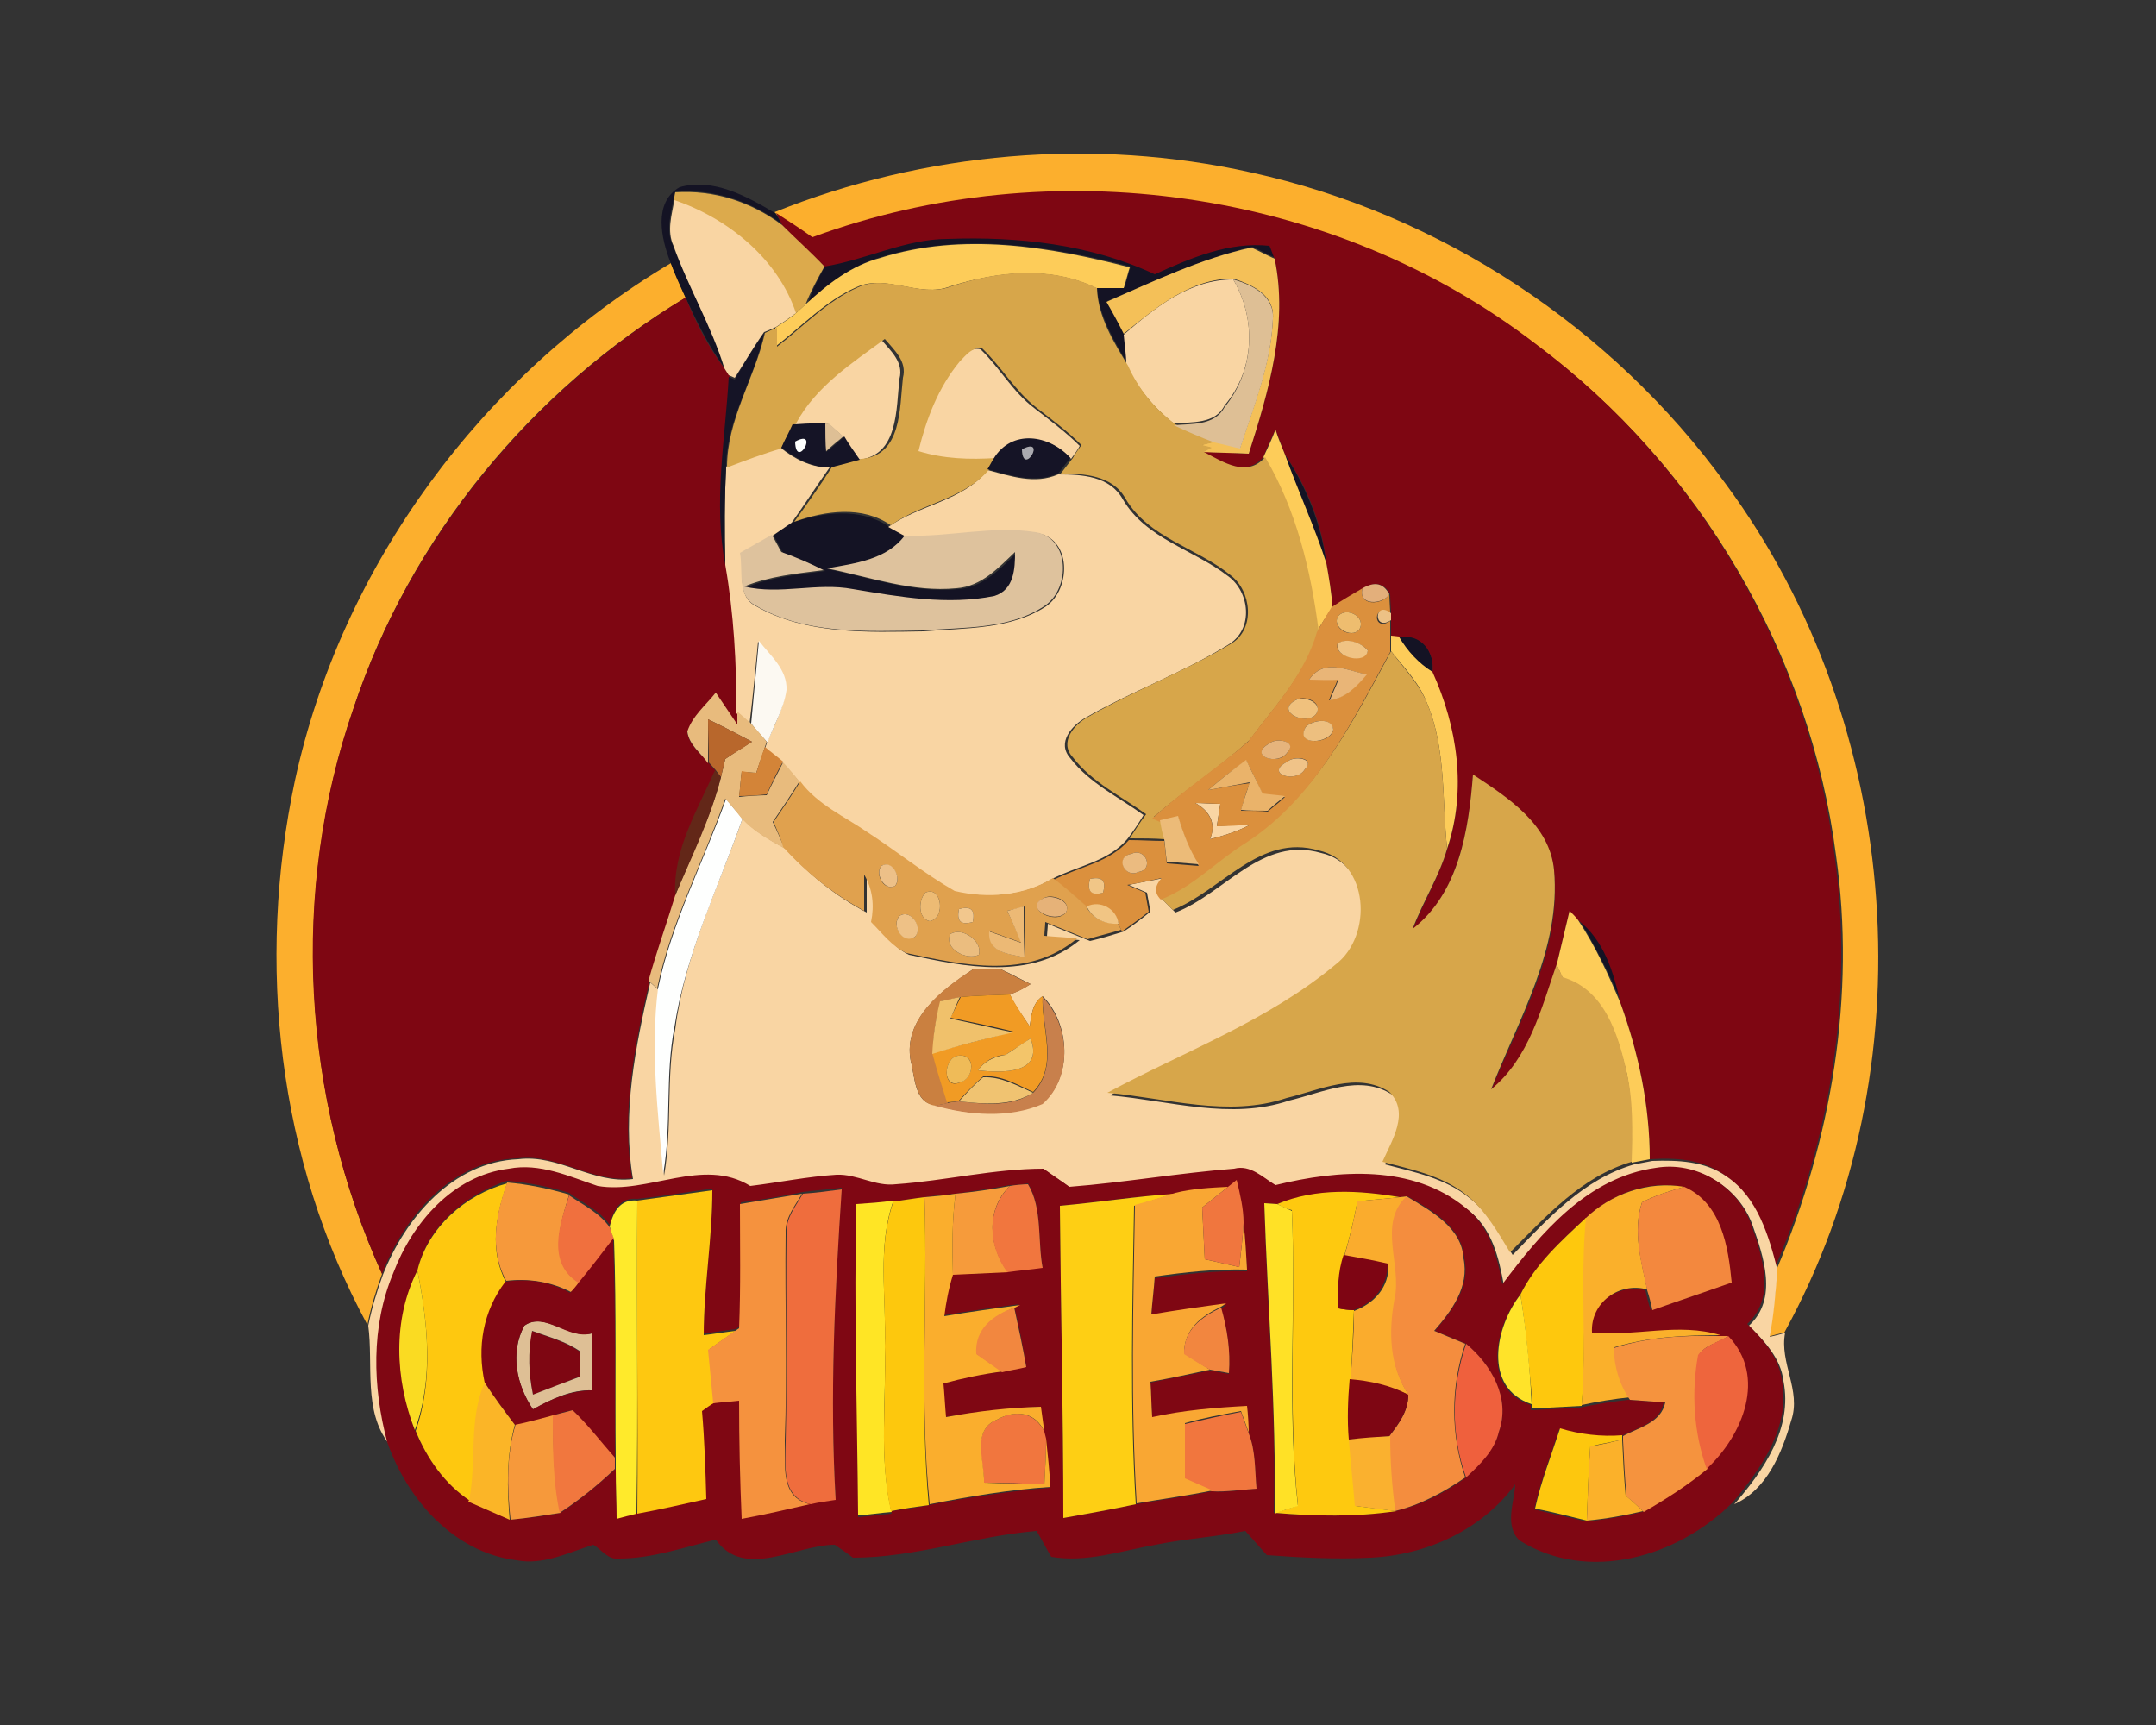 <?xml version="1.0" encoding="utf-8"?>
<!-- Generator: Adobe Illustrator 26.0.3, SVG Export Plug-In . SVG Version: 6.00 Build 0)  -->
<svg version="1.1" id="Layer_1" xmlns="http://www.w3.org/2000/svg" xmlns:xlink="http://www.w3.org/1999/xlink" x="0px" y="0px"
	 viewBox="0 0 250 200" style="enable-background:new 0 0 250 200;" xml:space="preserve">
<rect x="0" y="0" width="250" height="200" fill="#333333" stroke="none"/>
<style type="text/css">
	.st0{fill:#FCAF2D;}
	.st1{fill:#141324;}
	.st2{fill:#7E0612;}
	.st3{fill:#DCAA4C;}
	.st4{fill:#F9D5A3;}
	.st5{fill:#FDCC59;}
	.st6{fill:#F4C058;}
	.st7{fill:#D7A64A;}
	.st8{fill:#DEBF95;}
	.st9{fill:#151426;}
	.st10{fill:#FEFFFE;}
	.st11{fill:#AAAAB0;}
	.st12{fill:#DEC29D;}
	.st13{fill:#DB903D;}
	.st14{fill:#E3AF7B;}
	.st15{fill:#EEBD6F;}
	.st16{fill:#EDC185;}
	.st17{fill:#F0C383;}
	.st18{fill:#FCF9F2;}
	.st19{fill:#E9B577;}
	.st20{fill:#E8BB7D;}
	.st21{fill:#F0C17D;}
	.st22{fill:#B8672C;}
	.st23{fill:#EDBF7F;}
	.st24{fill:#E6B47C;}
	.st25{fill:#D38438;}
	.st26{fill:#EAB36A;}
	.st27{fill:#F0C388;}
	.st28{fill:#632718;}
	.st29{fill:#E0A14E;}
	.st30{fill:#ECBB78;}
	.st31{fill:#EBBB80;}
	.st32{fill:#EDC088;}
	.st33{fill:#F1C687;}
	.st34{fill:#EDBB74;}
	.st35{fill:#E6B278;}
	.st36{fill:#F2C78D;}
	.st37{fill:#ECB975;}
	.st38{fill:#F1C584;}
	.st39{fill:#EEC186;}
	.st40{fill:#EBBD7F;}
	.st41{fill:#CA8040;}
	.st42{fill:#F19B24;}
	.st43{fill:#F0C16B;}
	.st44{fill:#C8804C;}
	.st45{fill:#F3C56A;}
	.st46{fill:#EFBB58;}
	.st47{fill:#F0C371;}
	.st48{fill:#7F0713;}
	.st49{fill:#FAB02B;}
	.st50{fill:#FEC80F;}
	.st51{fill:#F6993B;}
	.st52{fill:#FEC810;}
	.st53{fill:#EF6D3D;}
	.st54{fill:#F69B3B;}
	.st55{fill:#F1763E;}
	.st56{fill:#FECF14;}
	.st57{fill:#F9A733;}
	.st58{fill:#F0763E;}
	.st59{fill:#FEC90F;}
	.st60{fill:#F3883E;}
	.st61{fill:#F0703E;}
	.st62{fill:#F5923E;}
	.st63{fill:#FFE525;}
	.st64{fill:#FDC80D;}
	.st65{fill:#FAAE2D;}
	.st66{fill:#FAAC2D;}
	.st67{fill:#F48D3E;}
	.st68{fill:#FFEA2B;}
	.st69{fill:#FFE126;}
	.st70{fill:#FEC80D;}
	.st71{fill:#7F0613;}
	.st72{fill:#7E0513;}
	.st73{fill:#FADB22;}
	.st74{fill:#FFE329;}
	.st75{fill:#F2873F;}
	.st76{fill:#F2863F;}
	.st77{fill:#F5933E;}
	.st78{fill:#EE653D;}
	.st79{fill:#EF603D;}
	.st80{fill:#7E0613;}
	.st81{fill:#FBB527;}
	.st82{fill:#F1773E;}
	.st83{fill:#FDC70E;}
	.st84{fill:#FAB12F;}
	.st85{fill:#FBB12A;}
</style>
<g id="_x23_fcaf2dff">
	<path class="st0" d="M89.8,24.6c17.4-7,37-8.7,55.3-4.6c21.9,4.8,41.8,17.9,55,36.1c20.7,28,23.6,67.9,6.8,98.4
		c-0.4,0.1-1.4,0.3-1.8,0.5c0.5-2.6,0.8-5.2,0.9-7.8c6.4-15.1,9.2-31.8,6.9-48c-3-23.3-15.8-45.1-34.6-59.1
		c-23.5-18-56.2-22.6-83.9-12.4c-1.4-0.9-2.8-1.8-4.2-2.7L89.8,24.6z"/>
	<path class="st0" d="M34.2,90.5c5.4-24.9,21.7-47,43.6-60c0.5,1.3,1.1,2.6,1.7,4C61.7,45.2,47.6,62.2,41,82.1
		c-7.3,21.2-6,45.1,3.3,65.6c-0.7,1.9-1.3,3.9-1.7,5.9C32.2,134.4,29.7,111.6,34.2,90.5z"/>
</g>
<g id="_x23_141324ff">
	<path class="st1" d="M78.8,21.7c3.8-1.1,7.7,1,10.9,2.9l0.2,0.1l0.8,1.3c-3.6-2.7-7.9-4.1-12.4-3.8l-0.2,0.9
		c-0.3,1.7-0.9,3.6-0.1,5.3c1.8,4.8,4.4,9.2,5.9,14.1c-1.8-2.5-3.2-5.4-4.5-8.2c-0.6-1.3-1.2-2.6-1.7-4
		C76.7,27.7,75.7,23.5,78.8,21.7z"/>
	<path class="st1" d="M95.7,30.8c4.8-0.9,9.3-3.2,14.3-3.2c8.2-0.3,16.6,0.7,24,4.1c4.2-1.9,8.6-3.8,13.3-3.3
		c0.2,0.4,0.4,1.1,0.6,1.5c-0.9-0.4-1.8-0.9-2.7-1.3c-5.9,1.4-11.3,4-16.8,6.3c0.7,1.3,1.4,2.5,2,3.9c0.1,1.2,0.3,2.3,0.4,3.5
		c-1.6-2.8-3.4-5.7-3.6-9c0.8,0,2.4,0,3.2,0c0.2-0.6,0.5-1.8,0.7-2.4c-9.4-2.4-19.5-4-28.9-1.1c-3.3,0.9-6.1,3-8.5,5.4
		C94.1,33.7,94.9,32.3,95.7,30.8z"/>
	<path class="st1" d="M149,52.7c2.5,3.8,4.2,8.1,4.8,12.6C152.4,61,150.5,56.9,149,52.7z"/>
	<path class="st1" d="M91.8,60.6c3.6-1.2,7.8-1.8,11.2,0.4l2,1.1c-2.2,2.7-5.8,3.2-8.9,3.9c4.9,1,9.9,2.8,15,2.3
		c2.9-0.2,4.8-2.3,6.8-4.2c-0.1,1.9-0.2,4.5-2.4,5.1c-5.4,1.1-11,0.1-16.4-0.8c-4.2-0.8-8.4,0.7-12.6-0.3c2.9-1.2,6.1-1.5,9.2-1.9
		c-1.6-0.8-3.2-1.5-4.9-2.1c-0.3-0.5-0.8-1.5-1.1-2C90.3,61.6,91,61.1,91.8,60.6z"/>
	<path class="st1" d="M162.2,73.8c2.6-0.4,4.2,1.7,3.9,4.1C164.5,76.9,163.1,75.5,162.2,73.8z"/>
	<path class="st1" d="M183.1,106.6c3,2.3,4.1,6.1,4.9,9.6C186.6,112.9,185,109.7,183.1,106.6z"/>
</g>
<g id="_x23_7e0612ff">
	<path class="st2" d="M94.2,27.5c27.7-10.2,60.4-5.7,83.9,12.4c18.8,14,31.6,35.8,34.6,59.1c2.3,16.3-0.4,33-6.9,48
		c-1.1-4-2.3-8.4-5.9-10.8c-2.5-1.8-5.6-2-8.6-1.8c0-6.2-1.3-12.3-3.4-18.1c-0.8-3.6-1.9-7.3-4.9-9.6c-0.3-0.3-0.8-0.8-1-1.1
		c-0.5,2.1-1,4.2-1.5,6.3c-1.7,5.2-3.2,10.9-7.6,14.5c3.3-8.1,8.2-16.2,7.3-25.4c-0.5-5.3-5.3-8.5-9.4-11.1
		c-0.5,6.4-1.7,13.7-7,17.9c1.2-3.1,3-6,4-9.3c2.3-6.8,1.1-14.1-1.7-20.5c0.3-2.4-1.3-4.6-3.9-4.1l-0.9-0.1c0-0.5,0-1.3,0-1.8l0-0.8
		c0-0.6-0.1-1.7-0.1-2.3c-0.7-1.3-1.8-1.5-3.1-0.7c-1.2,0.7-2.4,1.4-3.6,2.2c-0.1-1.7-0.4-3.4-0.7-5.1c-0.5-4.5-2.2-8.8-4.8-12.6
		c-0.4-1-0.7-1.9-1.1-2.9c-0.5,1.1-1,2.1-1.4,3.2c-2.1,2.4-4.8,0.6-7.1-0.6c1.8,0,3.6,0.1,5.4,0.2c2.3-7.2,4.6-15,3-22.6
		c-0.2-0.4-0.4-1.1-0.6-1.5c-4.7-0.5-9.1,1.4-13.3,3.3c-7.5-3.5-15.9-4.4-24-4.1c-4.9,0-9.4,2.4-14.3,3.2c-1.6-1.6-3.3-3.1-4.9-4.8
		L90,24.7C91.4,25.6,92.8,26.5,94.2,27.5z"/>
	<path class="st2" d="M41,82.1c6.6-19.8,20.7-36.8,38.5-47.6c1.2,2.9,2.6,5.7,4.5,8.2l0.6,0.9c-0.4,7.3-1.8,14.6-0.4,21.8
		c1,5.7,1.4,11.4,1.3,17.2l0,1.5c-0.8-1.2-1.7-2.5-2.5-3.7c-1.1,1.5-2.7,2.7-3.3,4.5c0.2,1.5,1.6,2.5,2.5,3.6
		c0.2,0.2,0.6,0.7,0.8,0.9c-2,4.6-4.9,9.2-4.6,14.5c-1,3.3-2.2,6.5-3.1,9.9c-1.7,7.4-3.3,15.2-2,22.8c-4.7,0.6-8.6-2.9-13.3-2.3
		c-7.6,0.2-13.2,6.8-15.7,13.4C35,127.2,33.6,103.3,41,82.1z"/>
	<path class="st2" d="M61.8,161.7c-0.5-2.4-0.6-4.9-0.2-7.4c1.9,0.7,3.9,1.2,5.6,2.4c0,0.7,0,2.2,0,2.9
		C65.5,160.3,63.7,161,61.8,161.7z"/>
</g>
<g id="_x23_dcaa4cff">
	<path class="st3" d="M78.3,22.3c4.5-0.3,8.8,1.1,12.4,3.8c1.6,1.6,3.3,3.1,4.9,4.8c-0.8,1.4-1.6,2.9-2.2,4.4
		c-0.3,0.3-0.9,0.8-1.2,1.1c-2.1-6.3-7.9-11-14.1-13.1L78.3,22.3z"/>
</g>
<g id="_x23_f9d5a3ff">
	<path class="st4" d="M78.1,28.5c-0.8-1.7-0.2-3.6,0.1-5.3c6.2,2.1,12,6.8,14.1,13.1c-0.7,0.5-1.5,1.1-2.3,1.6
		c-0.4,0.2-1.1,0.5-1.4,0.6c-1.2,1.7-2.3,3.6-3.4,5.3l-0.7-0.3L84,42.7C82.5,37.8,79.8,33.3,78.1,28.5z"/>
	<path class="st4" d="M130.3,38.8c3.6-3.1,7.6-6.4,12.7-6.4c2.7,4.6,2.5,10.5-1,14.6c-1.1,2.2-3.8,1.9-5.9,2.1
		c-2.3-1.8-4.2-4.1-5.5-6.8C130.6,41.2,130.4,40,130.3,38.8z"/>
	<path class="st4" d="M91.9,49.2c2.3-4.3,6.5-7,10.3-9.8c1.1,1.3,2.6,2.6,2.1,4.5c-0.4,3.5-0.1,9-4.8,9.4c-0.4-0.7-1.3-2-1.8-2.7
		c-0.5-0.5-1.1-1-1.7-1.5c-0.6,0-1.7,0.1-2.2,0.1C93.4,49.2,92.4,49.2,91.9,49.2z"/>
	<path class="st4" d="M111.1,42c0.7-0.8,1.4-1.8,2.6-1.5c2.2,2.1,3.7,4.9,6.2,6.8c1.8,1.4,3.7,2.8,5.3,4.4c-0.2,0.4-0.7,1.1-1,1.5
		c-2.4-2.7-6.8-3.4-8.9,0.1c-3,0.2-6.1,0.1-9-0.8C107.2,48.6,108.5,44.9,111.1,42z"/>
	<path class="st4" d="M84.2,54.1c2.1-0.8,4.2-1.5,6.3-2.2c1.6,1.3,3.5,2.3,5.7,2.3c-1.5,2.1-2.9,4.3-4.4,6.4c-0.7,0.5-1.5,1-2.2,1.5
		c-1.2,0.8-2.5,1.4-3.7,2.1c0.4,2-0.5,5,1.8,6.1c5.8,3.3,12.9,3,19.4,2.9c4.8-0.4,10.1-0.2,14.2-2.9c2.9-2,3-7.9-1.1-8.5
		c-5.1-0.8-10.2,0.7-15.2,0.4l-2-1.1c3.6-2.6,8.7-3,11.5-6.6c2.7,0.7,5.5,1.7,8.2,0.5c2.8,0,6,0.2,7.5,2.9c2.7,4.6,8.2,5.8,12.2,8.9
		c2.5,1.8,3,6.1,0.1,7.9c-5.3,3.3-11.2,5.4-16.6,8.5c-1.6,0.9-3.4,2.9-1.8,4.7c2.2,2.9,5.6,4.5,8.5,6.6c-0.6,1-1.2,1.9-1.9,2.8
		c-2.2,2.6-5.8,3.1-8.7,4.6c-3.4,2.1-7.6,2.3-11.4,1.5c-3.6-1.9-6.7-4.6-10.1-6.8c-2.7-1.9-5.8-3.2-7.8-5.9
		c-0.6-0.8-1.3-1.5-1.9-2.2c-0.7-0.6-1.4-1.2-2.1-1.7l0.2-0.6c0.8-2,1.9-3.9,2.2-6.1c0.1-2.3-1.9-3.9-3.2-5.7
		c-0.3,3.2-0.6,6.4-1,9.6l-1.5-1.3c0-5.8-0.3-11.5-1.3-17.2C84,61.6,84,57.9,84.2,54.1z"/>
	<path class="st4" d="M138.6,93.1c0.7,0,2.2,0.1,2.9,0.1c-0.1,0.6-0.3,1.9-0.4,2.6c1-0.1,2.9-0.2,3.9-0.2c-1.5,0.8-3.1,1.3-4.7,1.7
		C141.1,95.4,140.2,94,138.6,93.1z"/>
	<path class="st4" d="M86.1,94.9c1.4,1.5,3.2,2.5,5,3.5c2.7,3,5.8,5.5,9.4,7.4c0-1,0-3.1,0-4.2c1,1.7,1.2,3.6,0.8,5.5
		c1.3,1.2,2.4,2.8,4.1,3.6c6.5,1.4,14.1,3,19.8-1.7c-1-0.1-2.9-0.2-3.8-0.3c0-0.4,0.1-1.2,0.1-1.6c1.6,0.7,3.2,1.3,4.9,2
		c1.3-0.3,2.6-0.7,3.9-1.1c1.1-0.7,2.1-1.5,3.1-2.3c-0.1-0.6-0.3-1.7-0.4-2.2c-0.5-0.2-1.6-0.7-2.1-0.9c1.3-0.3,2.7-0.5,4-0.8
		c-0.8,0.9-0.8,1.7-0.1,2.5c0.4,0.4,1.1,1.1,1.5,1.5c5.7-2.2,10-8.9,16.9-6.9c5.9,1.3,6.3,9.9,2,13.2c-7.8,6.6-17.6,10.1-26.5,14.9
		c6.9,0.6,14,2.9,20.8,0.6c3.8-0.9,8.2-3.1,11.9-0.7c2.4,2.4,0.2,5.6-0.8,8.1c3.4,0.9,7,1.6,9.8,3.9c2.2,1.7,3.5,4.2,5,6.6
		c4.1-4.2,8.2-8.8,14.1-10.5c0.5-0.1,1.6-0.3,2.1-0.4c2.9-0.1,6.1,0,8.6,1.8c3.6,2.4,4.9,6.9,5.9,10.8c-0.2,2.6-0.4,5.2-0.9,7.8
		c0.4-0.1,1.4-0.3,1.8-0.5c-0.7,3.5,1.9,6.7,0.7,10.2c-1.1,3.8-2.8,8-6.6,9.7c3.4-3.9,6.8-8.8,5.7-14.3c-0.3-2.6-2.2-4.6-4-6.4
		c3.4-3.1,1.7-8,0.4-11.7c-1.6-4.4-6.4-7.3-11-6.4c-7.9,1.1-13.3,7.6-17.8,13.5c-0.6-3.3-1.4-6.8-4.3-8.9c-6.2-5-14.8-4.4-22-2.6
		c-1.5-0.9-2.9-2.4-4.8-1.9c-6.4,0.6-12.7,1.6-19.1,2.1c-1-0.8-2-1.4-3-2.1c-5.8-0.1-11.4,1.3-17.1,1.8c-2.4,0.3-4.5-1.2-6.9-1.1
		c-3.4,0.2-6.7,0.9-10,1.3c-5.5-3.4-11.8,1-17.7,0c-3.3-1.1-6.7-2.7-10.3-2c-6.5,0.8-11.2,6.3-13.4,12.1c-2.6,6.2-2.4,13.2-0.7,19.6
		c-3-3.8-1.8-9.2-2.4-13.7c0.4-2,1-4,1.7-5.9c2.6-6.6,8.1-13.1,15.7-13.4c4.7-0.6,8.6,2.9,13.3,2.3c-1.3-7.6,0.3-15.4,2-22.8l1,0.9
		c-0.9,7.2,0,14.3,0.6,21.5c1-5.6,0.2-11.4,1.3-17C79.4,110.6,83.3,102.9,86.1,94.9 M105.6,123c0.5,1.8,0.4,4.9,2.8,5.1
		c4,1.2,8.6,1.5,12.5-0.2c3.5-3.1,3.2-9.2,0-12.4c-1.2,0.8-1.3,2.2-1.5,3.5c-0.8-1.2-1.7-2.4-2.3-3.7c0.8-0.3,1.6-0.7,2.4-1.2
		c-0.8-0.4-2.5-1.3-3.4-1.7c-0.8,0-2.5,0-3.3,0C109.2,114.8,104.7,118.2,105.6,123z"/>
</g>
<g id="_x23_fdcc59ff">
	<path class="st5" d="M102.1,29.9c9.5-3,19.6-1.3,28.9,1.1c-0.2,0.6-0.5,1.8-0.7,2.4c-0.8,0-2.4,0-3.2,0c-5.3-2.6-11.5-1.9-16.9-0.2
		c-3.6,1.4-7.4-1.5-10.9,0.1c-3.6,1.6-6.3,4.5-9.4,6.9c0-0.6,0-1.7,0-2.2c0.8-0.5,1.5-1,2.3-1.6c0.3-0.3,0.9-0.8,1.2-1.1
		C96,32.9,98.7,30.8,102.1,29.9z"/>
	<path class="st5" d="M146.5,53c0.5-1.1,1-2.1,1.4-3.2c0.3,1,0.7,1.9,1.1,2.9c1.5,4.2,3.4,8.3,4.8,12.6c0.3,1.7,0.6,3.4,0.7,5.1
		c-0.6,0.9-1.2,1.8-1.7,2.7C151.8,66.1,150.1,59.1,146.5,53z"/>
	<path class="st5" d="M161.3,73.7l0.9,0.1c1,1.7,2.3,3.1,3.9,4.1c2.9,6.4,4,13.7,1.7,20.5c-0.6-5.6-0.1-11.5-2.3-16.8
		c-0.9-2.4-2.7-4.2-4.2-6.1C161.3,75.1,161.3,74.2,161.3,73.7z"/>
	<path class="st5" d="M180.5,111.9c0.5-2.1,1-4.2,1.5-6.3c0.3,0.3,0.8,0.8,1,1.1c2,3,3.5,6.3,4.9,9.6c2.1,5.8,3.4,11.9,3.4,18.1
		c-0.5,0.1-1.6,0.3-2.1,0.4c0-3.5,0.1-7-0.6-10.5c-1.1-4.4-2.6-9.5-7.4-10.9C181,113,180.7,112.2,180.5,111.9z"/>
</g>
<g id="_x23_f4c058ff">
	<path class="st6" d="M128.3,35c5.5-2.4,10.9-5,16.8-6.3c0.9,0.4,1.8,0.9,2.7,1.3c1.6,7.6-0.7,15.4-3,22.6c-1.8-0.1-3.6-0.1-5.4-0.2
		l0.9-0.5c-0.3-0.1-0.9-0.2-1.1-0.3c0.4-0.1,1.2-0.3,1.6-0.4c1,0.2,2,0.5,3,0.7c1.6-4.9,3.6-9.8,3.8-15c0.2-2.7-2.4-3.9-4.6-4.6
		c-5,0-9,3.4-12.7,6.4C129.7,37.5,129,36.2,128.3,35z"/>
</g>
<g id="_x23_d7a64aff">
	<path class="st7" d="M110.3,33.2c5.4-1.8,11.6-2.4,16.9,0.2c0.1,3.3,1.9,6.2,3.6,9c1.2,2.7,3.1,5,5.5,6.8c1.5,0.7,3.1,1.4,4.7,2
		c-0.4,0.1-1.2,0.3-1.6,0.4c0.3,0.1,0.9,0.2,1.1,0.3l-0.9,0.5c2.3,1.2,5,3,7.1,0.6c3.6,6.1,5.3,13.1,6.2,20.1c-1.4,4.9-5,8.7-8,12.7
		c-3.5,3.2-7.5,5.8-11.1,8.9l0.9,0.4c0.1,0.6,0.3,1.7,0.4,2.2c-1.3-0.1-2.7-0.1-4.1-0.1c0.6-0.9,1.2-1.9,1.9-2.8
		c-2.9-2.1-6.3-3.7-8.5-6.6c-1.6-1.7,0.1-3.8,1.8-4.7c5.4-3.1,11.3-5.3,16.6-8.5c2.8-1.7,2.3-6.1-0.1-7.9c-3.9-3.2-9.5-4.3-12.2-8.9
		c-1.5-2.7-4.8-2.9-7.5-2.9c0.3-0.4,1-1.3,1.4-1.8c0.2-0.4,0.7-1.1,1-1.5c-1.6-1.6-3.5-3-5.3-4.4c-2.4-1.9-4-4.7-6.2-6.8
		c-1.2-0.2-1.9,0.8-2.6,1.5c-2.5,3-3.9,6.7-4.8,10.4c2.9,0.9,5.9,1,9,0.8c-0.2,0.3-0.5,0.9-0.7,1.2c-2.9,3.6-7.9,4-11.5,6.6
		c-3.3-2.3-7.6-1.7-11.2-0.4c1.5-2.1,3-4.2,4.4-6.4c1.1-0.3,2.2-0.6,3.4-0.9c4.7-0.4,4.4-5.9,4.8-9.4c0.5-1.9-1-3.2-2.1-4.5
		c-3.8,2.8-8,5.5-10.3,9.8C91.5,50.1,91,51,90.6,52c-2.1,0.6-4.2,1.4-6.3,2.2c0-5.6,3.2-10.3,4.4-15.6c0.4-0.2,1.1-0.5,1.4-0.6
		c0,0.6,0,1.7,0,2.2c3.1-2.4,5.8-5.3,9.4-6.9C102.9,31.7,106.7,34.6,110.3,33.2z"/>
	<path class="st7" d="M161.3,75.5c1.5,2,3.3,3.8,4.2,6.1c2.2,5.3,1.7,11.2,2.3,16.8c-0.9,3.2-2.8,6.1-4,9.3c5.4-4.2,6.5-11.5,7-17.9
		c4.1,2.7,8.9,5.8,9.4,11.1c0.8,9.1-4.1,17.2-7.3,25.4c4.4-3.6,5.8-9.3,7.6-14.5c0.2,0.4,0.5,1.1,0.7,1.5c4.8,1.4,6.4,6.5,7.4,10.9
		c0.8,3.4,0.7,7,0.6,10.5c-5.8,1.7-9.9,6.3-14.1,10.5c-1.4-2.3-2.8-4.8-5-6.6c-2.8-2.3-6.4-3-9.8-3.9c1.1-2.5,3.2-5.7,0.8-8.1
		c-3.7-2.4-8.1-0.2-11.9,0.7c-6.8,2.3-13.9,0-20.8-0.6c8.9-4.8,18.6-8.3,26.5-14.9c4.3-3.3,3.9-11.9-2-13.2
		c-6.8-2-11.2,4.6-16.9,6.9c-0.4-0.4-1.1-1.1-1.5-1.5c3.7-1.5,6.5-4.5,9.9-6.6C152.6,92.4,156.9,83.6,161.3,75.5z"/>
</g>
<g id="_x23_debf95ff">
	<path class="st8" d="M143,32.4c2.2,0.6,4.8,1.9,4.6,4.6c-0.2,5.2-2.2,10.1-3.8,15c-1-0.2-2-0.5-3-0.7c-1.6-0.6-3.2-1.3-4.7-2
		c2.1-0.2,4.7,0.1,5.9-2.1C145.5,42.9,145.7,37,143,32.4z"/>
	<path class="st8" d="M93.9,49.2c0.6,0,1.7-0.1,2.2-0.1c0.6,0.5,1.1,1,1.7,1.5c-0.5,0.4-1.6,1.3-2.1,1.8c0-0.8,0-2.4-0.1-3.3
		C95.2,49.1,94.3,49.2,93.9,49.2z"/>
	<path class="st8" d="M60.8,153.7c2.4-1.7,5.1,1.6,7.8,0.9c0,2.2,0,4.4,0.1,6.6c-2.5-0.1-4.7,1-6.9,2.2
		C59.9,160.6,59.1,156.9,60.8,153.7 M61.8,161.7c1.8-0.7,3.6-1.4,5.5-2.1c0-0.7,0-2.2,0-2.9c-1.7-1.2-3.7-1.7-5.6-2.4
		C61.2,156.8,61.3,159.3,61.8,161.7z"/>
</g>
<g id="_x23_151426ff">
	<path class="st9" d="M88.6,38.6c-1.1,5.3-4.4,10-4.4,15.6c-0.2,3.8-0.2,7.5-0.1,11.3c-1.4-7.3,0-14.6,0.4-21.8l0.7,0.3
		C86.3,42.1,87.4,40.3,88.6,38.6z"/>
	<path class="st9" d="M91.9,49.2c0.5,0,1.5-0.1,2-0.1c0.4,0,1.3,0,1.8,0c0,0.8,0,2.5,0.1,3.3c0.5-0.4,1.6-1.3,2.1-1.8
		c0.4,0.7,1.3,2,1.8,2.7c-1.1,0.3-2.2,0.6-3.4,0.9c-2.1,0-4-1-5.7-2.3C91,51,91.5,50.1,91.9,49.2 M92.2,51.2
		C92.3,54.6,95.1,49.6,92.2,51.2z"/>
	<path class="st9" d="M115.2,53.2c2.1-3.5,6.5-2.8,8.9-0.1c-0.3,0.4-1,1.3-1.4,1.8c-2.7,1.2-5.6,0.2-8.2-0.5
		C114.7,54.1,115,53.5,115.2,53.2 M118.5,52.1C118.6,55.4,121.5,50.5,118.5,52.1z"/>
</g>
<g id="_x23_fefffeff">
	<path class="st10" d="M92.2,51.2C95.1,49.6,92.3,54.6,92.2,51.2z"/>
	<path class="st10" d="M84.2,92.6c0.6,0.8,1.2,1.5,1.9,2.3c-2.8,8-6.6,15.7-7.9,24.2c-1.1,5.6-0.3,11.4-1.3,17
		c-0.6-7.1-1.5-14.3-0.6-21.5C77.9,106.9,81.6,99.9,84.2,92.6z"/>
</g>
<g id="_x23_aaaab0ff">
	<path class="st11" d="M118.5,52.1C121.5,50.5,118.6,55.4,118.5,52.1z"/>
</g>
<g id="_x23_dec29dff">
	<path class="st12" d="M104.9,62.1c5.1,0.2,10.2-1.2,15.2-0.4c4,0.7,4,6.5,1.1,8.5c-4.1,2.8-9.4,2.5-14.2,2.9
		c-6.5,0.1-13.6,0.5-19.4-2.9c-2.2-1.1-1.4-4.1-1.8-6.1c1.2-0.7,2.5-1.4,3.7-2.1c0.3,0.5,0.8,1.5,1.1,2c1.7,0.6,3.3,1.3,4.9,2.1
		c-3.1,0.4-6.3,0.7-9.2,1.9c4.2,1,8.4-0.5,12.6,0.3c5.4,0.9,11,1.9,16.4,0.8c2.3-0.7,2.4-3.2,2.4-5.1c-1.9,1.8-3.9,4-6.8,4.2
		c-5.1,0.5-10-1.3-15-2.3C99.2,65.3,102.8,64.9,104.9,62.1z"/>
</g>
<g id="_x23_db903dff">
	<path class="st13" d="M154.4,70.4c1.2-0.8,2.4-1.5,3.6-2.2c-0.6,2.1,2.3,2,3.1,0.7c0,0.6,0.1,1.7,0.1,2.3c-2-1.5-2.1,2.2,0,0.8
		c0,0.4,0,1.3,0,1.8c0,0.4,0,1.3,0,1.8c-4.4,8.1-8.7,16.9-16.7,22.1c-3.4,2.1-6.1,5.1-9.9,6.6c-0.8-0.8-0.7-1.6,0.1-2.5
		c-1.3,0.3-2.7,0.6-4,0.8c0.5,0.2,1.6,0.7,2.1,0.9c0.1,0.6,0.3,1.7,0.4,2.2c-1,0.8-2,1.5-3.1,2.3l-0.4-0.8c-0.3-1.8-2.1-2.8-3.7-2
		c-1.2-1.2-2.5-2.2-3.8-3.2c2.9-1.5,6.5-2,8.7-4.6c1.4,0,2.7,0.1,4.1,0.1c0.1,0.6,0.2,1.9,0.3,2.6c1.2,0.1,2.5,0.2,3.7,0.3
		c-1.1-1.7-1.8-3.7-2.4-5.6c-0.5,0.1-1.6,0.4-2.1,0.5l-0.9-0.4c3.5-3.2,7.5-5.8,11.1-8.9c3-4,6.6-7.8,8-12.7
		C153.3,72.2,153.9,71.2,154.4,70.4 M155.2,71.4c-0.9,1.4,1.5,2.7,2.4,1.6C158.5,71.6,156.2,70.3,155.2,71.4 M155.1,74.6
		c-0.5,1.6,3.3,2.4,3.5,0.8C157.8,74.5,156.2,74,155.1,74.6 M151.8,78.8c0.8,0,2.5,0,3.3,0c-0.2,0.6-0.8,1.8-1,2.4
		c1.9-0.3,3.2-1.7,4.3-3C156.1,77.7,153.5,76.3,151.8,78.8 M150.2,81.2c-2.4,1.3,1.3,3,2.4,1.6C153.5,81.4,151.2,80.5,150.2,81.2
		 M151.4,84.3c-1.2,2.2,2.9,2,3.2,0.3C154.4,83.1,152.1,83.5,151.4,84.3 M147.2,86.2c-2.6,1.4,1.1,2.7,2.1,1
		C150.4,85.9,147.9,85.5,147.2,86.2 M140.1,91.6c1.6-0.3,3.2-0.6,4.8-0.8c-0.4,1.1-0.7,2.1-1,3.2c0.8,0,2.4,0,3.1,0.1
		c0.7-0.6,1.4-1.1,2-1.7c-0.7-0.1-2-0.2-2.6-0.3c-0.6-1.3-1.2-2.6-1.9-3.9C143,89.2,141.5,90.4,140.1,91.6 M149.3,88.3
		c-2.8,1.4,1,2.6,2,0.9C152.6,87.8,150,87.6,149.3,88.3 M138.6,93.1c1.6,0.9,2.5,2.4,1.7,4.2c1.6-0.4,3.2-0.9,4.7-1.7
		c-1,0.1-2.9,0.2-3.9,0.2c0.1-0.6,0.3-1.9,0.4-2.6C140.8,93.2,139.4,93.1,138.6,93.1 M131.2,99c-1.9,0.3-0.8,2.9,0.8,2.1
		C133.9,100.8,132.8,98.2,131.2,99 M126.4,101.9c-0.4,1.4,0.1,1.9,1.5,1.6C128.3,102.1,127.8,101.6,126.4,101.9z"/>
</g>
<g id="_x23_e3af7bff">
	<path class="st14" d="M158,68.2c1.4-0.8,2.4-0.6,3.1,0.7C160.4,70.1,157.4,70.3,158,68.2z"/>
</g>
<g id="_x23_eebd6fff">
	<path class="st15" d="M155.2,71.4c1-1.1,3.3,0.2,2.4,1.6C156.7,74.1,154.3,72.7,155.2,71.4z"/>
</g>
<g id="_x23_edc185ff">
	<path class="st16" d="M161.3,71.9c-2.1,1.4-2-2.4,0-0.8L161.3,71.9z"/>
</g>
<g id="_x23_f0c383ff">
	<path class="st17" d="M155.1,74.6c1.1-0.7,2.7-0.1,3.5,0.8C158.5,77.1,154.7,76.3,155.1,74.6z"/>
</g>
<g id="_x23_fcf9f2ff">
	<path class="st18" d="M88,74.3c1.3,1.7,3.3,3.3,3.2,5.7c-0.3,2.2-1.5,4.1-2.2,6.1c-0.6-0.7-1.3-1.4-1.9-2.2
		C87.4,80.7,87.7,77.5,88,74.3z"/>
</g>
<g id="_x23_e9b577ff">
	<path class="st19" d="M151.8,78.8c1.7-2.5,4.3-1.1,6.7-0.6c-1.2,1.4-2.4,2.7-4.3,3c0.2-0.6,0.8-1.8,1-2.4
		C154.3,78.9,152.6,78.8,151.8,78.8z"/>
</g>
<g id="_x23_e8bb7dff">
	<path class="st20" d="M79.7,84.8c0.6-1.8,2.1-3,3.3-4.5c0.8,1.2,1.7,2.5,2.5,3.7l0-1.5l1.5,1.3c0.6,0.7,1.3,1.4,1.9,2.2l-0.2,0.6
		c-0.3,1-0.7,2-1,3c-0.4,0-1.3-0.1-1.7-0.1c-0.1,0.7-0.2,2.2-0.3,2.9c0.8-0.1,2.4-0.2,3.2-0.2c0.6-1.3,1.3-2.6,1.9-3.8
		c0.7,0.7,1.3,1.5,1.9,2.2c-1,1.6-2,3.1-3.1,4.7c0.5,1,0.9,2,1.4,3.1c-1.8-1-3.6-2-5-3.5c-0.6-0.8-1.2-1.5-1.9-2.3
		c-2.6,7.4-6.3,14.3-7.9,22l-1-0.9c0.9-3.3,2.1-6.6,3.1-9.9c1.8-4.5,4.1-9,5.3-13.7c0.1-0.5,0.4-1.6,0.5-2.1c1-0.7,2-1.3,3.1-2
		c-1.7-0.9-3.4-1.8-5.1-2.6c0,1.7,0,3.4,0,5.1C81.3,87.3,79.9,86.4,79.7,84.8z"/>
</g>
<g id="_x23_f0c17dff">
	<path class="st21" d="M150.2,81.2c1-0.6,3.3,0.3,2.4,1.6C151.5,84.2,147.8,82.5,150.2,81.2z"/>
</g>
<g id="_x23_b8672cff">
	<path class="st22" d="M82.1,83.4c1.7,0.8,3.4,1.7,5.1,2.6c-1,0.7-2.1,1.3-3.1,2c-0.1,0.5-0.4,1.6-0.5,2.1L83,89.3
		c-0.2-0.2-0.6-0.7-0.8-0.9C82.2,86.8,82.1,85.1,82.1,83.4z"/>
</g>
<g id="_x23_edbf7fff">
	<path class="st23" d="M151.4,84.3c0.7-0.8,3.1-1.2,3.2,0.3C154.2,86.3,150.1,86.5,151.4,84.3z"/>
</g>
<g id="_x23_e6b47cff">
	<path class="st24" d="M147.2,86.2c0.7-0.7,3.3-0.3,2.1,1C148.2,88.9,144.6,87.6,147.2,86.2z"/>
</g>
<g id="_x23_d38438ff">
	<path class="st25" d="M87.7,89.6c0.3-1,0.6-2,1-3c0.7,0.6,1.4,1.1,2.1,1.7c-0.7,1.2-1.3,2.5-1.9,3.8c-0.8,0.1-2.4,0.2-3.2,0.2
		c0.1-0.7,0.2-2.2,0.3-2.9C86.5,89.5,87.3,89.6,87.7,89.6z"/>
</g>
<g id="_x23_eab36aff">
	<path class="st26" d="M140.1,91.6c1.4-1.2,2.9-2.4,4.4-3.5c0.6,1.3,1.3,2.6,1.9,3.9c0.7,0.1,2,0.2,2.6,0.3c-0.7,0.6-1.4,1.1-2,1.7
		c-0.8,0-2.4,0-3.1-0.1c0.3-1.1,0.7-2.1,1-3.2C143.3,91,141.7,91.3,140.1,91.6z"/>
</g>
<g id="_x23_f0c388ff">
	<path class="st27" d="M149.3,88.3c0.7-0.7,3.3-0.4,2,0.9C150.3,90.9,146.5,89.7,149.3,88.3z"/>
</g>
<g id="_x23_632718ff">
	<path class="st28" d="M78.3,103.8c-0.3-5.3,2.6-9.9,4.6-14.5l0.7,0.8C82.4,94.9,80.2,99.3,78.3,103.8z"/>
</g>
<g id="_x23_e0a14eff">
	<path class="st29" d="M89.7,95.3c1.1-1.6,2.1-3.1,3.1-4.7c2,2.7,5.2,4.1,7.8,5.9c3.4,2.2,6.6,4.8,10.1,6.8c3.8,0.9,8,0.6,11.4-1.5
		c1.3,1,2.6,2.1,3.8,3.2c0.7,1.4,2.2,2.2,3.7,2l0.4,0.8c-1.3,0.4-2.6,0.7-3.9,1.1c-1.6-0.7-3.2-1.3-4.9-2c0,0.4-0.1,1.2-0.1,1.6
		c1,0.1,2.9,0.2,3.8,0.3c-5.7,4.8-13.2,3.1-19.8,1.7c-1.7-0.8-2.8-2.3-4.1-3.6c0.4-1.9,0.2-3.8-0.8-5.5c0,1,0,3.1,0,4.2
		c-3.5-1.9-6.7-4.4-9.4-7.4C90.6,97.3,90.1,96.3,89.7,95.3 M102.2,100.4c-0.8,0.9,0.3,3,1.6,2.3C104.6,101.8,103.4,99.7,102.2,100.4
		 M107.3,103.5c-0.8,0.8-0.9,3,0.5,3.3C109.7,106.5,109.2,102.6,107.3,103.5 M121.1,104.1c-2.5,1.2,1.3,3.2,2.5,1.7
		C124.3,104.4,122,103.6,121.1,104.1 M111.2,105.4c-0.3,1.4,0.2,1.9,1.6,1.5C113.1,105.5,112.6,105,111.2,105.4 M116.8,105.6
		c0.6,1.2,1.1,2.5,1.7,3.7c-1.2-0.4-2.5-0.9-3.7-1.3c-0.3,2.5,2.3,2.6,4.1,3c0-2,0-3.9-0.1-5.9C118.2,105.3,117.3,105.5,116.8,105.6
		 M104.3,106.2c-1,1,0.4,3.3,1.8,2.4C107,107.6,105.6,105.3,104.3,106.2 M110.2,108.3c-0.8,1.7,1.9,3.1,3.3,2.4
		C114,109.2,111.6,107.4,110.2,108.3z"/>
</g>
<g id="_x23_ecbb78ff">
	<path class="st30" d="M134.5,95.1c0.5-0.1,1.6-0.4,2.1-0.5c0.6,2,1.3,3.9,2.4,5.6c-1.2-0.1-2.5-0.2-3.7-0.3
		c-0.1-0.6-0.2-1.9-0.3-2.6C134.8,96.8,134.6,95.7,134.5,95.1z"/>
</g>
<g id="_x23_ebbb80ff">
	<path class="st31" d="M131.2,99c1.6-0.8,2.7,1.8,0.8,2.1C130.4,101.9,129.2,99.3,131.2,99z"/>
</g>
<g id="_x23_edc088ff">
	<path class="st32" d="M102.2,100.4c1.2-0.8,2.4,1.3,1.6,2.3C102.6,103.4,101.4,101.3,102.2,100.4z"/>
</g>
<g id="_x23_f1c687ff">
	<path class="st33" d="M126.4,101.9c1.4-0.3,1.9,0.2,1.5,1.6C126.5,103.9,126,103.3,126.4,101.9z"/>
</g>
<g id="_x23_edbb74ff">
	<path class="st34" d="M107.3,103.5c1.9-0.9,2.4,3,0.5,3.3C106.4,106.5,106.5,104.3,107.3,103.5z"/>
</g>
<g id="_x23_e6b278ff">
	<path class="st35" d="M121.1,104.1c1-0.4,3.2,0.4,2.5,1.7C122.3,107.2,118.5,105.2,121.1,104.1z"/>
</g>
<g id="_x23_f2c78dff">
	<path class="st36" d="M111.2,105.4c1.4-0.4,1.9,0.1,1.6,1.5C111.4,107.3,110.9,106.8,111.2,105.4z"/>
</g>
<g id="_x23_ecb975ff">
	<path class="st37" d="M116.8,105.6c0.5-0.1,1.4-0.4,1.9-0.5c0,1.9,0,3.9,0.1,5.9c-1.8-0.4-4.3-0.5-4.1-3c1.2,0.4,2.5,0.9,3.7,1.3
		C117.9,108.1,117.4,106.9,116.8,105.6z"/>
</g>
<g id="_x23_f1c584ff">
	<path class="st38" d="M126,105.1c1.6-0.8,3.5,0.3,3.7,2C128.1,107.2,126.7,106.5,126,105.1z"/>
</g>
<g id="_x23_eec186ff">
	<path class="st39" d="M104.3,106.2c1.3-0.9,2.8,1.4,1.8,2.4C104.7,109.6,103.3,107.3,104.3,106.2z"/>
</g>
<g id="_x23_ebbd7fff">
	<path class="st40" d="M110.2,108.3c1.4-0.9,3.8,0.9,3.3,2.4C112.1,111.4,109.4,110,110.2,108.3z"/>
</g>
<g id="_x23_ca8040ff">
	<path class="st41" d="M105.6,123c-0.9-4.8,3.6-8.3,7.2-10.6c0.8,0,2.5,0,3.3,0c0.8,0.4,2.5,1.3,3.4,1.7c-0.7,0.5-1.5,0.9-2.4,1.2
		c-1.9,0.1-3.8,0.1-5.7,0.3c-0.6,0.1-1.7,0.4-2.3,0.5c-0.6,2-0.9,4-0.9,6.1c0.5,1.9,1.1,3.8,1.7,5.7c-0.3,0.1-1.1,0.2-1.4,0.3
		C106,127.9,106.1,124.8,105.6,123z"/>
</g>
<g id="_x23_f19b24ff">
	<path class="st42" d="M111.4,115.6c1.9-0.2,3.8-0.2,5.7-0.3c0.7,1.3,1.5,2.5,2.3,3.7c0.2-1.3,0.3-2.7,1.5-3.5
		c-0.2,3.7,1.9,8-1.1,11.1c-1.8-0.8-3.7-2-5.8-1.8c-1,0.9-1.9,1.8-2.8,2.8c-0.3,0.1-1,0.2-1.4,0.2c-0.6-1.9-1.2-3.8-1.7-5.7
		c3.1-0.9,6.3-1.7,9.4-2.5c-2.4-0.6-4.9-1.1-7.3-1.6C110.5,117.5,111.1,116.2,111.4,115.6 M116.6,122.3c-1.4,0.1-2.5,0.8-3.2,1.8
		c2.7,0.3,7.7,0.5,6.1-3.7C118.5,121.1,117.5,121.7,116.6,122.3 M111.1,122.4c-1.7,0.2-1.9,4,0.2,3.1
		C113,125,113.2,122.1,111.1,122.4z"/>
</g>
<g id="_x23_f0c16bff">
	<path class="st43" d="M109,116.1c0.6-0.1,1.7-0.4,2.3-0.5c-0.3,0.6-0.8,1.9-1.1,2.5c2.4,0.5,4.9,1.1,7.3,1.6
		c-3.2,0.7-6.3,1.5-9.4,2.5C108.2,120.1,108.5,118.1,109,116.1z"/>
</g>
<g id="_x23_c8804cff">
	<path class="st44" d="M120.9,115.6c3.2,3.3,3.5,9.3,0,12.4c-3.9,1.7-8.5,1.3-12.5,0.2c0.3-0.1,1.1-0.2,1.4-0.3
		c0.4-0.1,1.1-0.2,1.4-0.2c2.9,0.3,6,0.7,8.6-1C122.8,123.6,120.8,119.2,120.9,115.6z"/>
</g>
<g id="_x23_f3c56aff">
	<path class="st45" d="M116.6,122.3c1-0.6,1.9-1.3,2.9-1.9c1.6,4.2-3.4,4-6.1,3.7C114.1,123.1,115.2,122.5,116.6,122.3z"/>
</g>
<g id="_x23_efbb58ff">
	<path class="st46" d="M111.1,122.4c2.1-0.3,1.9,2.7,0.2,3.1C109.2,126.3,109.4,122.6,111.1,122.4z"/>
</g>
<g id="_x23_f0c371ff">
	<path class="st47" d="M111.2,127.7c0.9-1,1.8-2,2.8-2.8c2.1-0.1,4,1,5.8,1.8C117.2,128.3,114.1,128,111.2,127.7z"/>
</g>
<g id="_x23_7f0713ff">
	<path class="st48" d="M45.6,147.6c2.2-5.8,6.9-11.3,13.4-12.1c3.6-0.7,7,0.9,10.3,2c5.8,1,12.2-3.4,17.7,0c3.3-0.4,6.7-1.1,10-1.3
		c2.4-0.1,4.5,1.4,6.9,1.1c5.7-0.4,11.4-1.8,17.1-1.8c1,0.7,2,1.4,3,2.1c6.4-0.5,12.7-1.6,19.1-2.1c1.9-0.5,3.3,1,4.8,1.9
		c7.3-1.8,15.9-2.4,22,2.6c2.8,2.1,3.7,5.6,4.3,8.9c4.5-6,9.9-12.4,17.8-13.5c4.7-0.8,9.4,2.1,11,6.4c1.3,3.7,3,8.6-0.4,11.7
		c1.8,1.8,3.6,3.7,4,6.4c1.1,5.5-2.4,10.4-5.7,14.3c-6.3,6.3-16.7,9.4-24.7,4.4c-1.8-1.7-0.6-4.5-0.5-6.5
		c-3.9,5.3-10.3,8.2-16.8,8.5c-4,0.2-8,0-12-0.3c-0.8-0.9-1.7-1.9-2.5-2.8c-3.5,0.7-7,0.9-10.4,1.6c-4,0.7-8,2.1-12.1,1.4
		c-0.6-1-1.1-2-1.7-3c-7.2,0.6-14.1,3.1-21.3,3.1c-0.5-0.4-1.5-1.1-2.1-1.5c-4.5,0-10.5,4.1-13.8-0.6c-3.7,0.9-7.4,2.2-11.2,2.2
		c-1.3,0.2-2.1-1.1-3-1.6c-2.9,0.9-5.8,2.4-8.9,1.8c-7.3-0.9-12.7-7.1-15-13.7C43.2,160.8,43,153.8,45.6,147.6 M183.8,141.3
		c-2.9,2.6-5.8,5.4-7.6,8.9c-2.9,3.7-4.4,10.8,1.3,12.7l0,0.6c1.9-0.1,3.8-0.2,5.7-0.3c1.9-0.4,3.7-0.7,5.6-0.9
		c1.3,0.1,2.7,0.2,4.1,0.3c-0.4,2.4-3,2.9-4.9,3.9c-2.5,0.2-4.9-0.1-7.2-0.8c-1,3.1-2.2,6.1-2.9,9.3c2,0.5,4,0.9,6,1.4
		c2.2-0.2,4.4-0.6,6.5-1.1c2.6-1.4,5.1-3.1,7.4-5c4.2-3.8,7-10.7,2.5-15.4l-1,0c-4.9-1.5-9.9,0.2-14.9-0.3c-0.2-3.5,3.2-5.8,6.4-5
		c0.1,0.6,0.4,1.7,0.6,2.3c3.1-1,6.2-2.1,9.2-3.2c-0.4-4.1-1.2-9.2-5.5-11.1C191.1,136.8,186.9,138.4,183.8,141.3 M48.4,147.3
		c-2.8,5.8-2.5,12.7-0.3,18.5c1.4,3.2,3.4,6.2,6.3,8.1l0,0.2c1.6,0.7,3.2,1.3,4.8,2.1c1.9-0.2,3.9-0.4,5.8-0.8
		c2.3-1.5,4.4-3.3,6.4-5.1c0,1.9,0.1,3.8,0.1,5.7c0.8-0.2,1.6-0.4,2.3-0.6c2.7-0.5,5.4-1.1,8-1.7c-0.1-3.4-0.2-6.8-0.5-10.2
		c0.4-0.2,1.1-0.7,1.5-1c0.8-0.1,2.3-0.2,3-0.3c0,4.6,0,9.1,0.3,13.7c2.6-0.5,5.3-1.1,7.9-1.7c0.7-0.1,2.2-0.3,2.9-0.5
		c-0.7-12-0.1-24,0.7-36c-1.5,0.2-3,0.3-4.5,0.5c-2.4,0.5-4.8,0.9-7.2,1.2c0,4.8,0,9.5,0,14.3l-0.6,0.4c-0.9,0.1-2.8,0.4-3.7,0.5
		c0-5.6,1-11.2,1-16.8c-2.9,0.4-5.8,0.9-8.7,1.2c-2-0.2-2.8,1.3-3.2,3c-1.2-1.7-3.1-2.5-4.7-3.7c-2.3-0.7-4.7-1.2-7.2-1.4
		C53.9,138.5,49.5,142.3,48.4,147.3 M110.8,138.4c-1.2,0.1-2.4,0.2-3.6,0.4c-0.9,0.1-2.7,0.4-3.6,0.5c-1.4,0.1-2.9,0.2-4.3,0.4
		c-0.2,12.1,0.2,24.1,0.2,36.2c1.3-0.1,2.6-0.3,3.9-0.4l-0.1-0.3c1.5-0.2,2.9-0.4,4.4-0.7c4.6-0.9,9.3-1.6,14-2
		c-0.2-1.9-0.3-3.8-0.5-5.6L121,166c-0.1-0.7-0.3-2.1-0.4-2.9c-3.7,0.2-7.4,0.6-11,1.2c-0.1-1-0.2-2.9-0.3-3.9
		c2.3-0.7,4.6-1.1,6.9-1.4c0.7-0.1,2.1-0.4,2.8-0.6c-0.4-2.3-0.8-4.6-1.4-6.9l0.6-0.3c-2.9,0.4-5.9,0.8-8.8,1.3
		c0.2-1.6,0.5-3.2,1-4.8c2.1,0,4.2-0.1,6.4-0.3c1.3-0.2,2.7-0.3,4.1-0.5c-0.6-3.2,0-6.9-1.7-9.7c-0.5,0.1-1.6,0.2-2.1,0.2
		C115,137.8,112.9,138.1,110.8,138.4 M122.9,139.8c0.1,12.1,0.4,24.1,0.4,36.2c2.8-0.5,5.6-1,8.4-1.6c2.9-0.5,5.9-0.9,8.8-1.5
		c1.7,0.2,3.5-0.2,5.2-0.3c-0.2-2.1-0.1-4.4-0.9-6.4c-0.1-0.8-0.2-2.3-0.2-3.1c-3.7,0.2-7.4,0.6-11,1.3c-0.1-1.4-0.1-2.7-0.2-4.1
		c2.3-0.5,4.6-0.9,6.9-1.4c0.6,0.1,1.7,0.3,2.2,0.4c0.2-2.6-0.2-5.2-0.9-7.6l0.6-0.4c-2.9,0.4-5.8,0.8-8.7,1.3
		c0.1-1.5,0.3-2.9,0.4-4.4c3.6-0.5,7.1-0.9,10.7-0.8c-0.1-1.8-0.2-3.6-0.4-5.4c0-1.7-0.5-3.4-0.8-5l-1,0.8c-2.1,0.1-4.1,0.2-6.1,0.7
		C131.8,138.6,127.4,139.4,122.9,139.8 M148.1,139.6l-1.5-0.1c0.3,12,1.4,23.9,1.1,35.9c4.7,0.4,9.4,0.5,14.1-0.2
		c3-0.7,5.7-2.1,8.2-3.9c1.5-1.6,3.3-3.1,3.8-5.3c1.4-3.8-0.9-7.8-3.8-10.2c-1.2-0.5-2.4-1-3.6-1.5c2-2.4,4.1-5.1,3.4-8.4
		c-0.3-3.7-3.8-5.6-6.6-7.2l-0.9,0.1C157.6,138,152.6,137.8,148.1,139.6z"/>
</g>
<g id="_x23_fab02bff">
	<path class="st49" d="M183.8,141.3c3-2.9,7.3-4.4,11.5-3.7c-1.7,0.5-3.4,1-4.9,1.8c-1.1,3.3-0.1,6.8,0.6,10.1
		c-3.2-0.9-6.6,1.5-6.4,5c5,0.5,10-1.2,14.9,0.3c-4.2,0-8.3,0.2-12.3,1.4c0.1,2.1,0.6,4.1,1.8,5.8c-1.9,0.2-3.8,0.5-5.6,0.9
		C184,155.8,183.1,148.5,183.8,141.3z"/>
</g>
<g id="_x23_fec80fff">
	<path class="st50" d="M48.4,147.3c1.2-5,5.6-8.8,10.4-10.1c-1.3,3.7-2.1,7.8-0.1,11.5c-2.6,3.3-3.3,7.6-2.4,11.7
		c-1.9,4.3-0.9,9.1-1.8,13.6c-2.9-1.9-5-4.9-6.3-8.1C50.3,159.9,49.6,153.3,48.4,147.3z"/>
</g>
<g id="_x23_f6993bff">
	<path class="st51" d="M58.8,137.1c2.4,0.2,4.8,0.7,7.2,1.4c-1,3.3-2.6,8,1.2,10.2c-0.2,0.3-0.7,0.9-1,1.1c-2.3-1.2-4.9-1.6-7.5-1.3
		C56.7,144.9,57.5,140.8,58.8,137.1z"/>
	<path class="st51" d="M59.8,165.1c1.5-0.3,2.9-0.7,4.4-1.1c-0.1,3.8,0,7.6,0.8,11.4c-1.9,0.3-3.8,0.6-5.8,0.8
		C58.8,172.5,58.7,168.7,59.8,165.1z"/>
</g>
<g id="_x23_fec810ff">
	<path class="st52" d="M73.9,139.2c2.9-0.4,5.8-0.8,8.7-1.2c0,5.6-1,11.2-1,16.8c0.9-0.1,2.8-0.4,3.7-0.5c-1,0.7-2,1.4-3,2.1
		c0.2,2.1,0.4,4.1,0.6,6.2c-0.4,0.2-1.1,0.7-1.5,1c0.3,3.4,0.4,6.8,0.5,10.2c-2.7,0.6-5.3,1.2-8,1.7C74,163.4,73.8,151.3,73.9,139.2
		z"/>
</g>
<g id="_x23_ef6d3dff">
	<path class="st53" d="M93.1,138.4c1.5-0.1,3-0.3,4.5-0.5c-0.8,12-1.4,24-0.7,36c-0.7,0.1-2.1,0.3-2.9,0.5c-3.5-0.8-2.9-4.6-2.9-7.3
		c0.2-8,0-16.1,0.1-24.1C91.1,141.2,92.3,139.8,93.1,138.4z"/>
</g>
<g id="_x23_f69b3bff">
	<path class="st54" d="M110.8,138.4c2.1-0.2,4.2-0.5,6.3-0.9c-2.8,2.7-2.5,7-0.2,10c-2.1,0.1-4.2,0.2-6.4,0.3
		C110.4,144.6,110.4,141.5,110.8,138.4z"/>
</g>
<g id="_x23_f1763eff">
	<path class="st55" d="M117.1,137.5c0.5-0.1,1.6-0.2,2.1-0.2c1.7,2.8,1.1,6.6,1.7,9.7c-1.4,0.2-2.7,0.3-4.1,0.5
		C114.6,144.5,114.3,140.3,117.1,137.5z"/>
	<path class="st55" d="M115.6,164.6c2.1-1.2,4.4-0.9,5.5,1.4l0.2,0.8c0,1.8-0.1,3.5-0.2,5.3c-2.3-0.1-4.7-0.2-7-0.2
		C114.1,169.5,112.6,165.8,115.6,164.6z"/>
	<path class="st55" d="M137.4,165.1c2.2-0.5,4.3-1,6.5-1.4c0.2,0.6,0.7,1.9,0.9,2.5c0.8,2,0.7,4.2,0.9,6.4c-1.7,0.1-3.5,0.4-5.2,0.3
		c-1.1-0.5-2.1-0.9-3.2-1.4C137.4,169.4,137.4,167.2,137.4,165.1z"/>
</g>
<g id="_x23_fecf14ff">
	<path class="st56" d="M122.9,139.8c4.5-0.4,8.9-1.1,13.4-1.4c-1.6,0.4-3.2,1-4.8,1.4c-0.2,11.5-0.5,23.1,0.2,34.6
		c-2.8,0.6-5.6,1.1-8.4,1.6C123.3,163.9,123,151.8,122.9,139.8z"/>
</g>
<g id="_x23_f9a733ff">
	<path class="st57" d="M136.3,138.3c2-0.5,4.1-0.6,6.1-0.7c-1,0.8-2,1.6-3,2.4c0.1,2,0.2,4,0.3,6c1.3,0.3,2.7,0.6,4,0.9
		c0.2-1.7,0.4-3.4,0.5-5.1c0.2,1.8,0.3,3.6,0.4,5.4c-3.6-0.1-7.2,0.3-10.7,0.8c-0.1,1.5-0.3,3-0.4,4.4c2.9-0.5,5.8-0.9,8.7-1.3
		l-0.6,0.4c-2.3,1.1-4.3,2.6-4.3,5.4c1,0.6,2,1.3,3,1.9c-2.3,0.5-4.6,1-6.9,1.4c0.1,1.4,0.1,2.7,0.2,4.1c3.6-0.8,7.3-1.1,11-1.3
		c0.1,0.8,0.2,2.3,0.2,3.1c-0.2-0.6-0.7-1.9-0.9-2.5c-2.2,0.4-4.4,0.8-6.5,1.4c0,2.1,0,4.2,0,6.4c1.1,0.5,2.1,0.9,3.2,1.4
		c-2.9,0.6-5.9,1-8.8,1.5c-0.7-11.5-0.4-23.1-0.2-34.6C133.1,139.3,134.7,138.8,136.3,138.3z"/>
</g>
<g id="_x23_f0763eff">
	<path class="st58" d="M142.4,137.6l1-0.8c0.4,1.7,0.8,3.3,0.8,5c-0.1,1.7-0.3,3.4-0.5,5.1c-1.3-0.3-2.7-0.6-4-0.9
		c-0.1-2-0.2-4-0.3-6C140.4,139.2,141.4,138.4,142.4,137.6z"/>
</g>
<g id="_x23_fec90fff">
	<path class="st59" d="M148.1,139.6c4.5-1.9,9.5-1.6,14.2-0.8c-1.6,0.2-3.3,0.3-4.9,0.5c-0.4,2.1-0.9,4.2-1.5,6.2
		c-0.7,2-0.8,4.1-0.6,6.2c0.4,0.1,1.3,0.2,1.7,0.2c-0.1,2.7-0.2,5.3-0.4,8c-0.2,2.3-0.3,4.6-0.1,7c0.2,2.6,0.5,5.1,0.7,7.7
		c1.6,0.2,3.1,0.4,4.7,0.6c-4.7,0.7-9.4,0.6-14.1,0.2c0.7-0.2,2.1-0.6,2.7-0.9c-1.2-11.4-0.2-22.8-0.7-34.2
		C149.3,140.2,148.5,139.8,148.1,139.6z"/>
</g>
<g id="_x23_f3883eff">
	<path class="st60" d="M190.4,139.4c1.5-0.8,3.2-1.3,4.9-1.8c4.3,1.9,5.1,6.9,5.5,11.1c-3.1,1.1-6.1,2.1-9.2,3.2
		c-0.1-0.6-0.4-1.7-0.6-2.3C190.3,146.3,189.3,142.8,190.4,139.4z"/>
</g>
<g id="_x23_f0703eff">
	<path class="st61" d="M66,138.6c1.6,1.1,3.5,2,4.7,3.7c0.1,0.3,0.4,1,0.5,1.4c-1.3,1.7-2.6,3.5-4,5.1
		C63.3,146.5,64.9,141.9,66,138.6z"/>
</g>
<g id="_x23_f5923eff">
	<path class="st62" d="M85.8,139.6c2.4-0.4,4.8-0.8,7.2-1.2c-0.8,1.4-2,2.8-1.9,4.6c-0.1,8,0.2,16.1-0.1,24.1
		c0.1,2.7-0.6,6.5,2.9,7.3c-2.6,0.6-5.2,1.2-7.9,1.7c-0.2-4.6-0.3-9.1-0.3-13.7c-0.8,0.1-2.3,0.2-3,0.3c-0.2-2.1-0.4-4.2-0.6-6.2
		c1-0.7,2-1.4,3-2.1l0.6-0.4C85.9,149.1,85.8,144.4,85.8,139.6z"/>
</g>
<g id="_x23_ffe525ff">
	<path class="st63" d="M99.3,139.6c1.5-0.1,2.9-0.2,4.3-0.4c-1.9,5.4-0.8,11.1-1,16.7c0.2,6.4-0.7,12.8,0.7,19.1l0.1,0.3
		c-1.3,0.1-2.6,0.3-3.9,0.4C99.4,163.8,99,151.7,99.3,139.6z"/>
</g>
<g id="_x23_fdc80dff">
	<path class="st64" d="M103.6,139.3c0.9-0.1,2.7-0.4,3.6-0.5c0.4,11.9-0.6,23.8,0.5,35.7c-1.5,0.2-2.9,0.4-4.4,0.7
		c-1.4-6.3-0.5-12.8-0.7-19.1C102.8,150.4,101.7,144.7,103.6,139.3z"/>
</g>
<g id="_x23_faae2dff">
	<path class="st65" d="M107.2,138.8c1.2-0.1,2.4-0.2,3.6-0.4c-0.4,3.1-0.4,6.2-0.3,9.4c-0.5,1.6-0.8,3.2-1,4.8
		c2.9-0.5,5.9-0.9,8.8-1.3l-0.6,0.3c-2.4,0.9-4.6,2.5-4.4,5.4c1,0.7,2,1.4,3,2c-2.3,0.3-4.7,0.8-6.9,1.4c0.1,1,0.2,2.9,0.3,3.9
		c3.7-0.7,7.3-1.1,11-1.2c0.1,0.7,0.3,2.2,0.4,2.9c-1-2.3-3.4-2.6-5.5-1.4c-3,1.2-1.4,4.9-1.5,7.3c2.3,0.1,4.7,0.1,7,0.2
		c0.1-1.8,0.2-3.5,0.2-5.3c0.2,1.9,0.4,3.8,0.5,5.6c-4.7,0.3-9.4,1.1-14,2C106.6,162.6,107.6,150.6,107.2,138.8z"/>
</g>
<g id="_x23_faac2dff">
	<path class="st66" d="M157.4,139.3c1.6-0.2,3.3-0.3,4.9-0.5l0.9-0.1c-3.4,3.2-0.5,8-1.4,12c-0.7,3.8-0.6,7.8,1.6,11.1
		c-2.1-1.1-4.5-1.6-6.8-1.8c0.2-2.7,0.4-5.3,0.4-8c2.4-0.9,4.1-2.8,4-5.4c-1.7-0.3-3.4-0.7-5.1-1C156.5,143.5,157,141.4,157.4,139.3
		z"/>
</g>
<g id="_x23_f48d3eff">
	<path class="st67" d="M163.1,138.7c2.8,1.7,6.4,3.6,6.6,7.2c0.7,3.3-1.4,6.1-3.4,8.4c1.2,0.5,2.4,1,3.6,1.5c-1.7,5-1.7,10.5,0,15.5
		c-2.5,1.7-5.2,3.2-8.2,3.9c-0.4-2.9-0.6-5.8-0.6-8.7c1.1-1.4,2.2-2.9,2.2-4.8c-2.2-3.3-2.3-7.3-1.6-11.1
		C162.6,146.7,159.7,141.9,163.1,138.7z"/>
</g>
<g id="_x23_ffea2bff">
	<path class="st68" d="M70.7,142.2c0.4-1.7,1.2-3.2,3.2-3c-0.1,12.1,0.1,24.2-0.1,36.3c-0.8,0.2-1.6,0.4-2.3,0.6
		c0-1.9-0.1-3.8-0.1-5.7c0-0.3,0-1,0-1.3c-0.1-8.5,0.1-16.9-0.2-25.4C71,143.2,70.8,142.6,70.7,142.2z"/>
</g>
<g id="_x23_ffe126ff">
	<path class="st69" d="M146.6,139.5l1.5,0.1c0.4,0.2,1.3,0.6,1.7,0.8c0.5,11.4-0.6,22.8,0.7,34.2c-0.7,0.2-2,0.6-2.7,0.9
		C148,163.5,147,151.5,146.6,139.5z"/>
</g>
<g id="_x23_fec80dff">
	<path class="st70" d="M176.3,150.1c1.7-3.5,4.7-6.2,7.6-8.9c-0.7,7.2,0.1,14.5-0.5,21.8c-1.9,0.1-3.8,0.2-5.7,0.3l0-0.6
		C177.3,158.6,177,154.3,176.3,150.1z"/>
</g>
<g id="_x23_7f0613ff">
	<path class="st71" d="M67.1,148.7c1.4-1.7,2.7-3.4,4-5.1c0.3,8.5,0.2,16.9,0.2,25.4c-1.7-1.8-3.2-3.8-4.9-5.5
		c-0.8,0.1-1.6,0.4-2.3,0.6c-1.5,0.4-2.9,0.8-4.4,1.1c-1.2-1.6-2.4-3.2-3.5-4.9c-0.9-4.1-0.2-8.3,2.4-11.7c2.6-0.4,5.2,0,7.5,1.3
		C66.4,149.6,66.9,149,67.1,148.7 M60.8,153.7c-1.7,3.1-0.9,6.9,1,9.7c2.1-1.2,4.4-2.2,6.9-2.2c0-2.2,0-4.4-0.1-6.6
		C65.9,155.4,63.2,152,60.8,153.7z"/>
</g>
<g id="_x23_7e0513ff">
	<path class="st72" d="M155.2,151.7c-0.1-2.1-0.1-4.2,0.6-6.2c1.7,0.3,3.4,0.6,5.1,1c0,2.6-1.6,4.6-4,5.4
		C156.5,151.9,155.6,151.8,155.2,151.7z"/>
</g>
<g id="_x23_fadb22ff">
	<path class="st73" d="M48.4,147.3c1.2,6,1.9,12.6-0.3,18.5C45.8,159.9,45.5,153,48.4,147.3z"/>
</g>
<g id="_x23_ffe329ff">
	<path class="st74" d="M176.3,150.1c0.7,4.2,1.1,8.4,1.3,12.7C171.9,160.9,173.4,153.8,176.3,150.1z"/>
</g>
<g id="_x23_f2873fff">
	<path class="st75" d="M113.2,157c-0.2-2.9,1.9-4.5,4.4-5.4c0.5,2.3,1,4.6,1.4,6.9c-0.7,0.2-2.1,0.4-2.8,0.6
		C115.2,158.4,114.2,157.7,113.2,157z"/>
</g>
<g id="_x23_f2863fff">
	<path class="st76" d="M137.3,157c-0.1-2.8,2-4.3,4.3-5.4c0.7,2.5,1.1,5,0.9,7.6c-0.6-0.1-1.7-0.3-2.2-0.4
		C139.3,158.3,138.3,157.6,137.3,157z"/>
</g>
<g id="_x23_f5933eff">
	<path class="st77" d="M187.1,156.3c4-1.3,8.2-1.5,12.3-1.4l1,0c-1.1,0.8-2.7,1-3.4,2.2c-0.8,4.4-0.5,9,1,13.2
		c-2.3,1.9-4.8,3.5-7.4,5c-0.5-0.5-1.5-1.4-2-1.8c-0.2-2.2-0.3-4.3-0.4-6.5l0-0.5c1.8-1,4.4-1.5,4.9-3.9c-1.4-0.1-2.7-0.2-4.1-0.3
		C187.7,160.4,187.2,158.4,187.1,156.3z"/>
</g>
<g id="_x23_ee653dff">
	<path class="st78" d="M200.4,154.9c4.5,4.7,1.7,11.5-2.5,15.4c-1.5-4.2-1.8-8.8-1-13.2C197.8,155.9,199.3,155.6,200.4,154.9z"/>
</g>
<g id="_x23_ef603dff">
	<path class="st79" d="M170,155.8c2.9,2.4,5.2,6.3,3.8,10.2c-0.5,2.2-2.2,3.8-3.8,5.3C168.2,166.3,168.3,160.8,170,155.8z"/>
</g>
<g id="_x23_7e0613ff">
	<path class="st80" d="M156.4,166.9c-0.2-2.3-0.1-4.7,0.1-7c2.4,0.2,4.7,0.7,6.8,1.8c0,1.9-1.1,3.3-2.2,4.8
		C159.6,166.7,158,166.8,156.4,166.9z"/>
</g>
<g id="_x23_fbb527ff">
	<path class="st81" d="M54.4,173.9c0.9-4.5-0.1-9.3,1.8-13.6c1.1,1.7,2.3,3.3,3.5,4.9c-1,3.6-0.9,7.4-0.6,11
		c-1.6-0.7-3.2-1.4-4.8-2.1L54.4,173.9z"/>
</g>
<g id="_x23_f1773eff">
	<path class="st82" d="M64.1,164.1c0.8-0.2,1.5-0.4,2.3-0.6c1.8,1.7,3.3,3.7,4.9,5.5c0,0.3,0,1,0,1.3c-2,1.9-4.1,3.6-6.4,5.1
		C64.1,171.7,64.1,167.9,64.1,164.1z"/>
</g>
<g id="_x23_fdc70eff">
	<path class="st83" d="M180.9,165.6c2.3,0.7,4.8,1,7.2,0.8l0,0.5c-1.2,0.3-2.5,0.5-3.7,0.8c-0.2,2.9-0.3,5.7-0.4,8.6
		c-2-0.5-4-1-6-1.4C178.7,171.7,179.9,168.7,180.9,165.6z"/>
</g>
<g id="_x23_fab12fff">
	<path class="st84" d="M156.4,166.9c1.6-0.2,3.2-0.3,4.8-0.4c0,2.9,0.2,5.8,0.6,8.7c-1.6-0.2-3.1-0.4-4.7-0.6
		C156.9,172.1,156.6,169.5,156.4,166.9z"/>
</g>
<g id="_x23_fbb12aff">
	<path class="st85" d="M184.4,167.7c1.2-0.2,2.5-0.5,3.7-0.8c0.1,2.2,0.2,4.3,0.4,6.5c0.5,0.4,1.5,1.3,2,1.8
		c-2.1,0.5-4.3,0.9-6.5,1.1C184.1,173.4,184.2,170.6,184.4,167.7z"/>
</g>
</svg>
